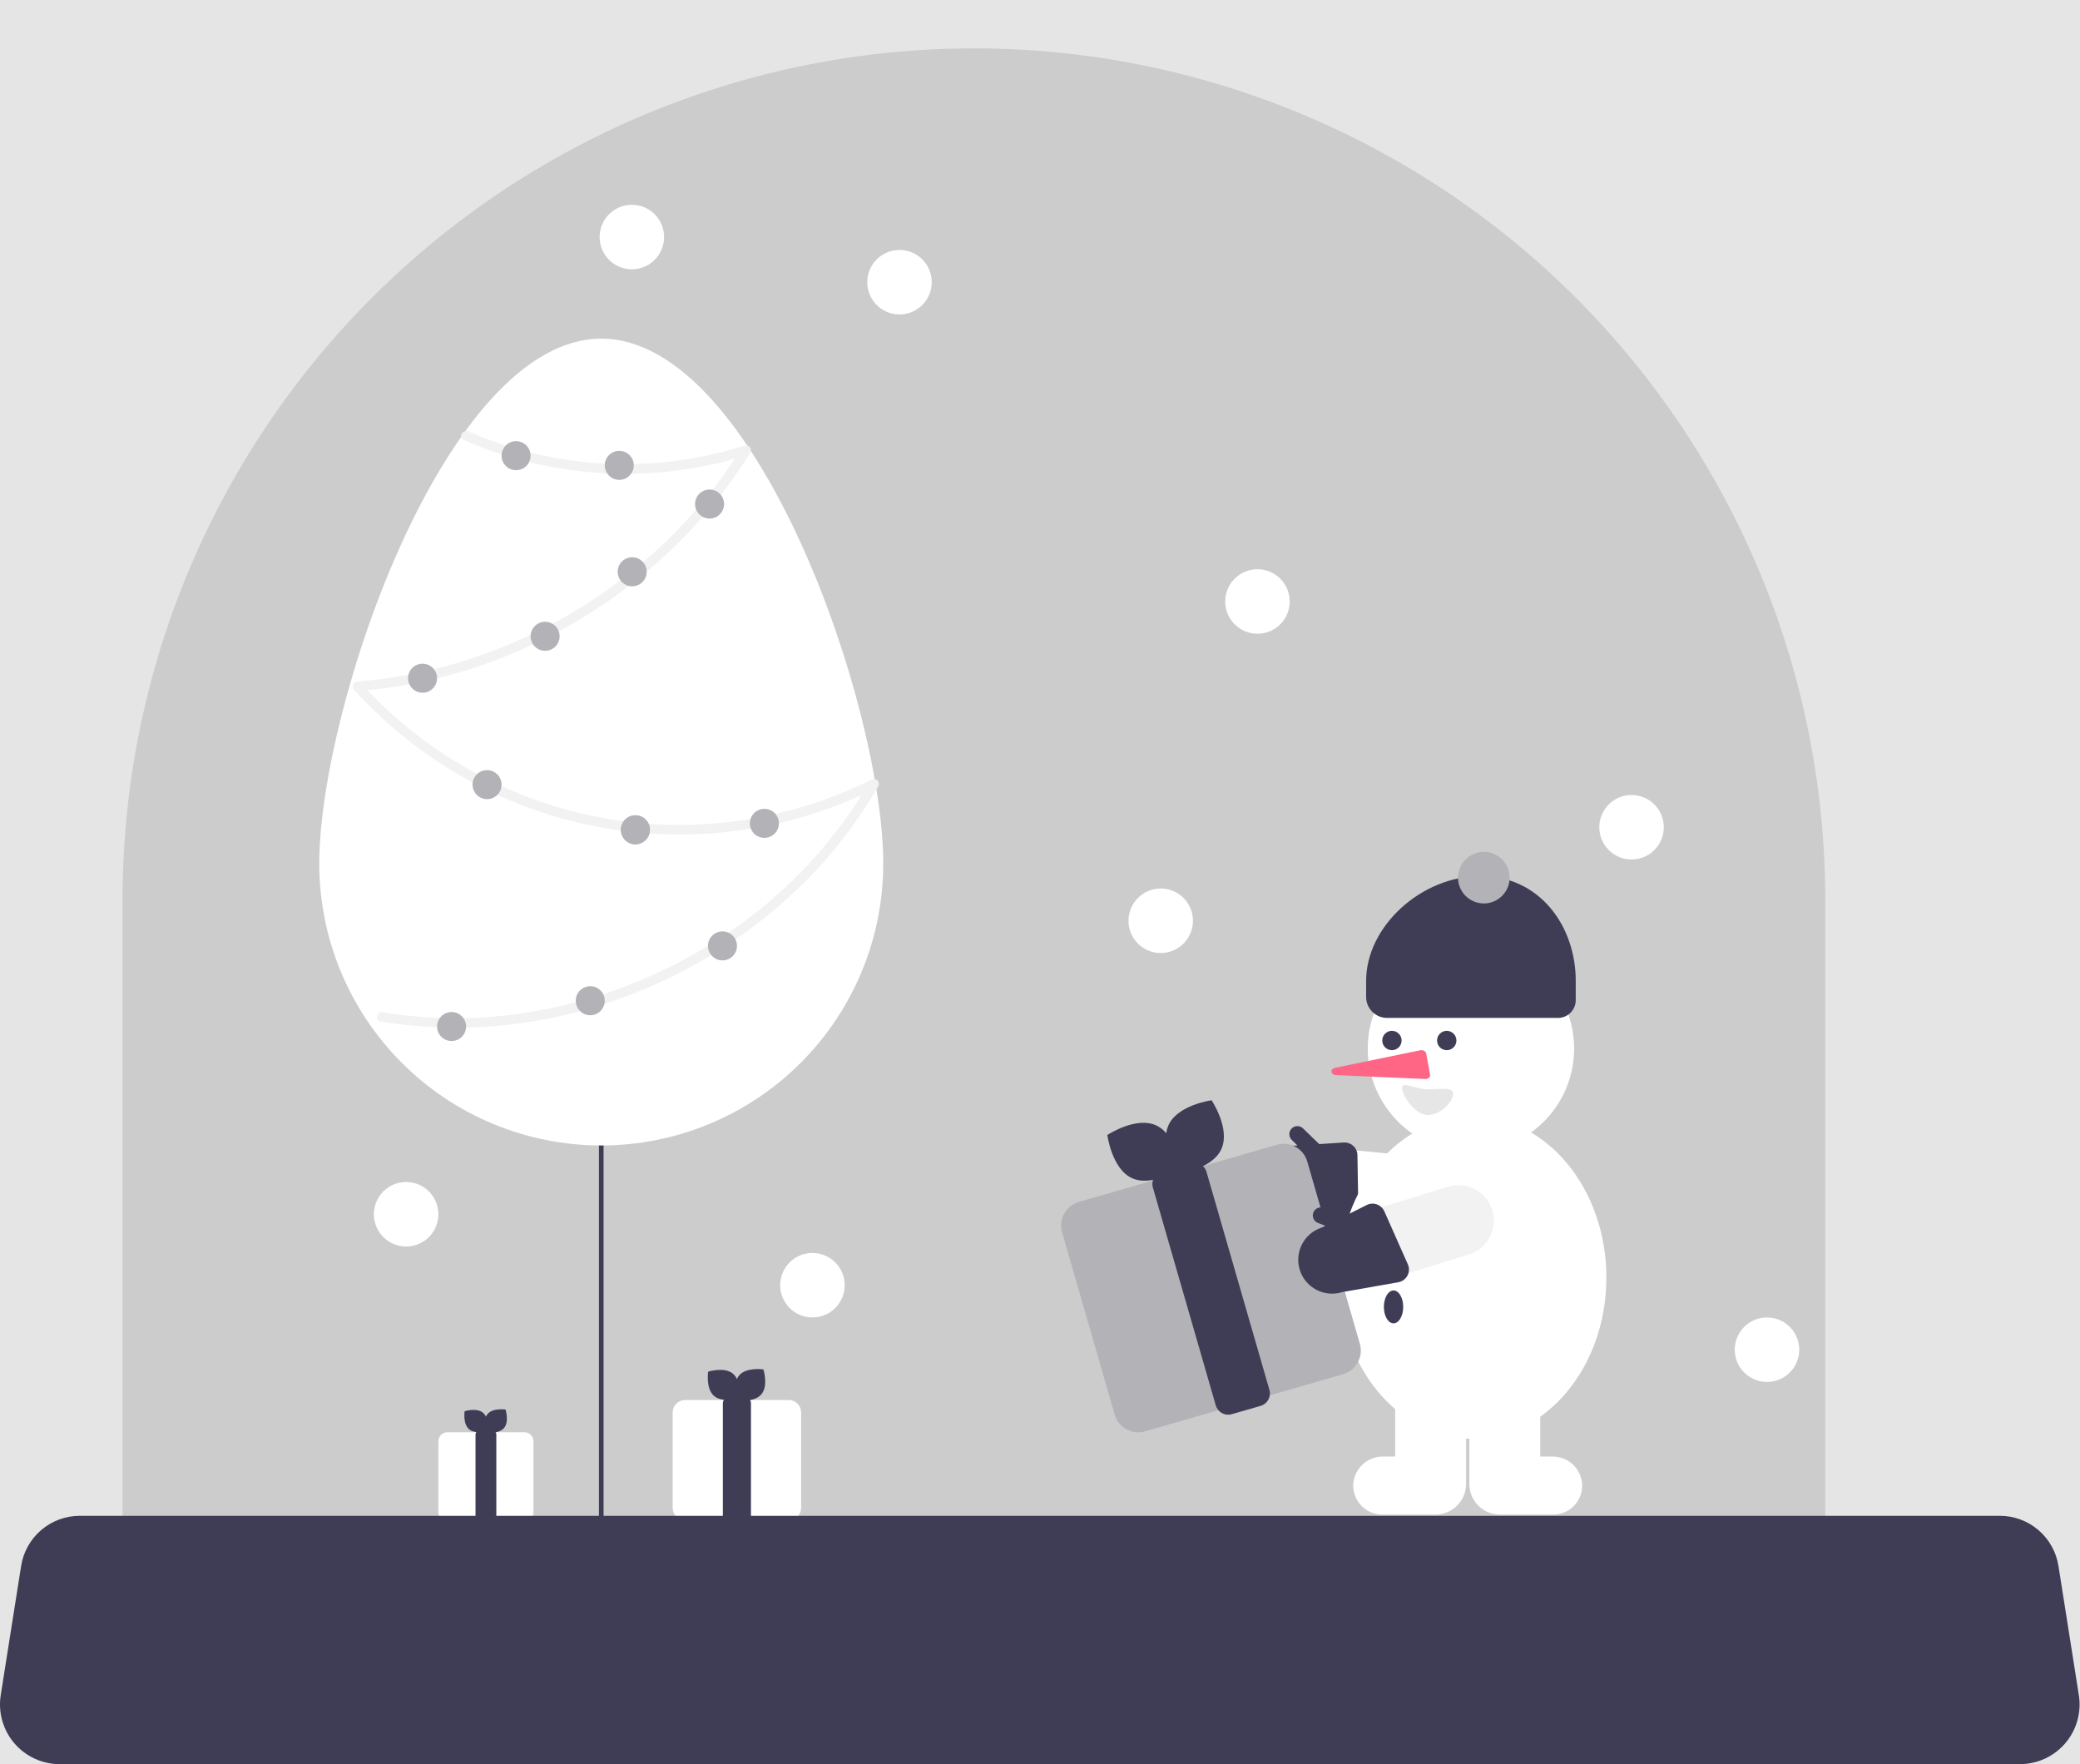 <svg width="645" height="547" viewBox="0 0 645 547" fill="none" xmlns="http://www.w3.org/2000/svg">
<rect width="645" height="547" fill="#E5E5E5"/>
<g id="undraw_snow_globe_923j 1" clip-path="url(#clip0)">
<path id="Globe" d="M566 504H38V279C38 208.983 65.814 141.833 115.324 92.324C164.833 42.814 231.983 15 302 15C372.017 15 439.167 42.814 488.676 92.324C538.186 141.833 566 208.983 566 279V504Z" fill="#CCCCCC"/>
<g id="Tree">
<path id="Vector" d="M186.448 480.399C186.543 480.399 186.636 480.38 186.723 480.344C186.811 480.308 186.89 480.255 186.957 480.188C187.023 480.122 187.076 480.042 187.113 479.955C187.149 479.868 187.167 479.775 187.167 479.68V178.391C187.167 178.201 187.091 178.019 186.956 177.885C186.821 177.75 186.638 177.675 186.448 177.675C186.258 177.675 186.076 177.75 185.941 177.885C185.806 178.019 185.73 178.201 185.729 178.391V479.68C185.729 479.775 185.748 479.868 185.784 479.955C185.82 480.042 185.873 480.122 185.94 480.188C186.007 480.255 186.086 480.308 186.173 480.344C186.26 480.38 186.354 480.399 186.448 480.399V480.399Z" fill="#3F3D56"/>
<path id="Vector_2" d="M186.448 236.557C186.543 236.557 186.636 236.539 186.724 236.503C186.811 236.467 186.89 236.414 186.957 236.347L221.569 201.758C221.703 201.624 221.779 201.441 221.779 201.25C221.779 201.059 221.703 200.877 221.568 200.742C221.433 200.607 221.25 200.531 221.06 200.532C220.869 200.532 220.686 200.607 220.552 200.742L185.94 235.331C185.839 235.431 185.771 235.559 185.743 235.699C185.715 235.838 185.73 235.983 185.784 236.114C185.839 236.245 185.931 236.357 186.049 236.436C186.167 236.515 186.306 236.557 186.448 236.557H186.448Z" fill="#3F3D56"/>
<path id="Vector_3" d="M186.448 296.436C186.59 296.437 186.729 296.394 186.848 296.316C186.966 296.237 187.058 296.124 187.112 295.993C187.167 295.862 187.181 295.717 187.153 295.578C187.126 295.438 187.057 295.31 186.957 295.21L128.993 237.285C128.858 237.15 128.675 237.074 128.485 237.074C128.294 237.074 128.111 237.15 127.976 237.284C127.842 237.419 127.766 237.602 127.766 237.793C127.766 237.983 127.841 238.166 127.976 238.301L185.94 296.226C186.007 296.293 186.086 296.346 186.173 296.382C186.26 296.418 186.354 296.437 186.448 296.436Z" fill="#3F3D56"/>
<path id="Vector_4" d="M273.897 267.791C273.897 219.527 234.745 105 186.448 105C138.152 105 99 219.527 99 267.791C99.017 290.972 108.239 313.198 124.636 329.584C141.034 345.969 163.267 355.173 186.448 355.173C209.63 355.173 231.862 345.969 248.26 329.584C264.658 313.198 273.879 290.972 273.897 267.791V267.791Z" fill="white"/>
<path id="Vector_5" d="M143.74 136.38C165.377 145.846 189.245 149.017 212.602 145.53C219.103 144.559 225.514 143.06 231.772 141.049L230.078 138.845C220.058 154.866 207.158 168.892 192.03 180.214C176.976 191.535 160.034 200.095 141.99 205.497C131.835 208.529 121.388 210.476 110.823 211.306C110.531 211.315 110.247 211.408 110.007 211.575C109.766 211.741 109.578 211.973 109.466 212.244C109.354 212.514 109.323 212.811 109.375 213.099C109.428 213.387 109.562 213.653 109.763 213.866C124.716 230.356 143.449 242.969 164.352 250.622C181.756 256.911 200.256 259.597 218.729 258.516C237.202 257.434 255.262 252.609 271.813 244.332L269.761 242.28C258.08 262.339 241.727 279.28 222.094 291.664C202.586 304.15 180.5 312.05 157.497 314.769C144.603 316.273 131.562 315.968 118.752 313.866C116.864 313.55 116.052 316.44 117.955 316.758C141.329 320.534 165.27 318.622 187.748 311.184C210.274 303.862 230.845 291.526 247.912 275.103C257.481 265.86 265.708 255.321 272.351 243.794C272.508 243.507 272.567 243.177 272.521 242.854C272.474 242.53 272.324 242.231 272.093 241.999C271.862 241.768 271.562 241.618 271.239 241.572C270.915 241.525 270.586 241.585 270.299 241.742C249.132 252.258 225.567 257.011 201.978 255.52C167.407 253.162 135.103 237.467 111.884 211.745L110.823 214.306C130.05 212.768 148.828 207.7 166.216 199.355C183.623 191.05 199.402 179.696 212.807 165.83C220.303 158.06 226.96 149.523 232.668 140.359C232.811 140.101 232.875 139.807 232.853 139.512C232.831 139.218 232.723 138.936 232.544 138.702C232.364 138.468 232.119 138.292 231.84 138.195C231.562 138.098 231.261 138.084 230.974 138.156C209.109 145.123 185.724 145.791 163.497 140.083C157.256 138.483 151.155 136.378 145.254 133.79C143.503 133.019 141.975 135.603 143.74 136.38V136.38Z" fill="#F2F2F2"/>
<path id="Vector_6" d="M160.033 145.792C162.518 145.792 164.533 143.778 164.533 141.292C164.533 138.807 162.518 136.792 160.033 136.792C157.548 136.792 155.533 138.807 155.533 141.292C155.533 143.778 157.548 145.792 160.033 145.792Z" fill="#B3B3B7"/>
<path id="Vector_7" d="M192.033 148.792C194.518 148.792 196.533 146.778 196.533 144.292C196.533 141.807 194.518 139.792 192.033 139.792C189.548 139.792 187.533 141.807 187.533 144.292C187.533 146.778 189.548 148.792 192.033 148.792Z" fill="#B3B3B7"/>
<path id="Vector_8" d="M220.033 160.792C222.518 160.792 224.533 158.778 224.533 156.292C224.533 153.807 222.518 151.792 220.033 151.792C217.548 151.792 215.533 153.807 215.533 156.292C215.533 158.778 217.548 160.792 220.033 160.792Z" fill="#B3B3B7"/>
<path id="Vector_9" d="M196.033 181.792C198.518 181.792 200.533 179.778 200.533 177.292C200.533 174.807 198.518 172.792 196.033 172.792C193.548 172.792 191.533 174.807 191.533 177.292C191.533 179.778 193.548 181.792 196.033 181.792Z" fill="#B3B3B7"/>
<path id="Vector_10" d="M169.033 201.792C171.518 201.792 173.533 199.778 173.533 197.292C173.533 194.807 171.518 192.792 169.033 192.792C166.548 192.792 164.533 194.807 164.533 197.292C164.533 199.778 166.548 201.792 169.033 201.792Z" fill="#B3B3B7"/>
<path id="Vector_11" d="M131.033 214.792C133.518 214.792 135.533 212.778 135.533 210.292C135.533 207.807 133.518 205.792 131.033 205.792C128.548 205.792 126.533 207.807 126.533 210.292C126.533 212.778 128.548 214.792 131.033 214.792Z" fill="#B3B3B7"/>
<path id="Vector_12" d="M151.033 247.792C153.518 247.792 155.533 245.778 155.533 243.292C155.533 240.807 153.518 238.792 151.033 238.792C148.548 238.792 146.533 240.807 146.533 243.292C146.533 245.778 148.548 247.792 151.033 247.792Z" fill="#B3B3B7"/>
<path id="Vector_13" d="M197.033 261.792C199.518 261.792 201.533 259.778 201.533 257.292C201.533 254.807 199.518 252.792 197.033 252.792C194.548 252.792 192.533 254.807 192.533 257.292C192.533 259.778 194.548 261.792 197.033 261.792Z" fill="#B3B3B7"/>
<path id="Vector_14" d="M197.033 261.792C199.518 261.792 201.533 259.778 201.533 257.292C201.533 254.807 199.518 252.792 197.033 252.792C194.548 252.792 192.533 254.807 192.533 257.292C192.533 259.778 194.548 261.792 197.033 261.792Z" fill="#B3B3B7"/>
<path id="Vector_15" d="M237.033 259.792C239.518 259.792 241.533 257.778 241.533 255.292C241.533 252.807 239.518 250.792 237.033 250.792C234.548 250.792 232.533 252.807 232.533 255.292C232.533 257.778 234.548 259.792 237.033 259.792Z" fill="#B3B3B7"/>
<path id="Vector_16" d="M224.033 297.792C226.518 297.792 228.533 295.778 228.533 293.292C228.533 290.807 226.518 288.792 224.033 288.792C221.548 288.792 219.533 290.807 219.533 293.292C219.533 295.778 221.548 297.792 224.033 297.792Z" fill="#B3B3B7"/>
<path id="Vector_17" d="M183.033 314.792C185.518 314.792 187.533 312.778 187.533 310.292C187.533 307.807 185.518 305.792 183.033 305.792C180.548 305.792 178.533 307.807 178.533 310.292C178.533 312.778 180.548 314.792 183.033 314.792Z" fill="#B3B3B7"/>
<path id="Vector_18" d="M140.033 322.792C142.518 322.792 144.533 320.778 144.533 318.292C144.533 315.807 142.518 313.792 140.033 313.792C137.548 313.792 135.533 315.807 135.533 318.292C135.533 320.778 137.548 322.792 140.033 322.792Z" fill="#B3B3B7"/>
</g>
<g id="Snow Fall">
<path id="Vector_19" d="M195.936 83.5C201.459 83.5 205.936 79.023 205.936 73.5C205.936 67.977 201.459 63.5 195.936 63.5C190.413 63.5 185.936 67.977 185.936 73.5C185.936 79.023 190.413 83.5 195.936 83.5Z" fill="white"/>
<path id="Vector_20" d="M505.936 266.5C511.459 266.5 515.936 262.023 515.936 256.5C515.936 250.977 511.459 246.5 505.936 246.5C500.413 246.5 495.936 250.977 495.936 256.5C495.936 262.023 500.413 266.5 505.936 266.5Z" fill="white"/>
<path id="Vector_21" d="M125.936 386.5C131.459 386.5 135.936 382.023 135.936 376.5C135.936 370.977 131.459 366.5 125.936 366.5C120.413 366.5 115.936 370.977 115.936 376.5C115.936 382.023 120.413 386.5 125.936 386.5Z" fill="white"/>
<path id="Vector_22" d="M278.936 97.5C284.459 97.5 288.936 93.023 288.936 87.5C288.936 81.977 284.459 77.5 278.936 77.5C273.413 77.5 268.936 81.977 268.936 87.5C268.936 93.023 273.413 97.5 278.936 97.5Z" fill="white"/>
<path id="Vector_23" d="M547.936 428.5C553.459 428.5 557.936 424.023 557.936 418.5C557.936 412.977 553.459 408.5 547.936 408.5C542.413 408.5 537.936 412.977 537.936 418.5C537.936 424.023 542.413 428.5 547.936 428.5Z" fill="white"/>
<path id="Vector_24" d="M359.936 295.5C365.459 295.5 369.936 291.023 369.936 285.5C369.936 279.977 365.459 275.5 359.936 275.5C354.413 275.5 349.936 279.977 349.936 285.5C349.936 291.023 354.413 295.5 359.936 295.5Z" fill="white"/>
<path id="Vector_25" d="M389.936 196.5C395.459 196.5 399.936 192.023 399.936 186.5C399.936 180.977 395.459 176.5 389.936 176.5C384.413 176.5 379.936 180.977 379.936 186.5C379.936 192.023 384.413 196.5 389.936 196.5Z" fill="white"/>
<path id="Vector_26" d="M251.936 408.5C257.459 408.5 261.936 404.023 261.936 398.5C261.936 392.977 257.459 388.5 251.936 388.5C246.413 388.5 241.936 392.977 241.936 398.5C241.936 404.023 246.413 408.5 251.936 408.5Z" fill="white"/>
</g>
<path id="Vector_27" d="M433.131 396.128C434.788 396.128 436.131 393.845 436.131 391.028C436.131 388.211 434.788 385.928 433.131 385.928C431.474 385.928 430.131 388.211 430.131 391.028C430.131 393.845 431.474 396.128 433.131 396.128Z" fill="#3F3D56"/>
<g id="Snowman">
<path id="Vector_28" d="M445.131 469.628H428.631C427.4 469.626 426.183 469.372 425.053 468.883C423.924 468.394 422.907 467.679 422.063 466.782C421.217 465.884 420.565 464.821 420.15 463.659C419.734 462.497 419.564 461.261 419.65 460.03C419.845 457.716 420.91 455.562 422.631 454.002C424.352 452.443 426.6 451.594 428.922 451.628H432.631V431.628H454.631V460.128C454.628 462.647 453.626 465.061 451.845 466.842C450.064 468.623 447.65 469.625 445.131 469.628Z" fill="white"/>
<path id="Vector_29" d="M439.853 380.732L419.952 378.738C417.051 378.445 414.386 377.012 412.541 374.754C410.696 372.496 409.823 369.598 410.113 366.697C410.404 363.796 411.835 361.129 414.091 359.282C416.347 357.435 419.244 356.559 422.145 356.847L442.046 358.841C444.21 359.058 446.262 359.912 447.942 361.295C449.621 362.678 450.853 364.528 451.481 366.611C452.109 368.694 452.105 370.916 451.47 372.997C450.835 375.078 449.597 376.924 447.913 378.301C447.417 378.707 446.888 379.069 446.329 379.384C444.362 380.492 442.099 380.963 439.853 380.732Z" fill="white"/>
<path id="Vector_30" d="M389.706 364.652V364.652C389.844 363.28 390.25 361.949 390.902 360.734C391.554 359.519 392.439 358.444 393.506 357.571C394.574 356.698 395.803 356.044 397.123 355.646C398.443 355.248 399.829 355.114 401.201 355.251L402.344 355.178L400.579 353.467C400.343 353.239 400.153 352.967 400.023 352.665C399.892 352.364 399.821 352.039 399.816 351.711C399.81 351.382 399.87 351.056 399.991 350.75C400.111 350.444 400.291 350.166 400.52 349.93C400.749 349.694 401.022 349.505 401.323 349.374C401.625 349.244 401.949 349.174 402.278 349.169C402.607 349.165 402.933 349.225 403.238 349.346C403.544 349.467 403.822 349.648 404.058 349.877L409.08 354.743L416.679 354.253C417.219 354.218 417.761 354.293 418.271 354.474C418.782 354.654 419.25 354.937 419.648 355.304C420.046 355.671 420.365 356.115 420.587 356.609C420.808 357.103 420.927 357.636 420.936 358.178L421.235 376.159C421.245 376.766 421.117 377.368 420.86 377.918C420.603 378.468 420.224 378.953 419.752 379.335C419.28 379.717 418.727 379.987 418.135 380.123C417.543 380.26 416.928 380.26 416.336 380.123L399.107 376.147C396.336 375.869 393.789 374.502 392.026 372.346C390.263 370.191 389.429 367.423 389.706 364.652Z" fill="#3F3D56"/>
<path id="Vector_31" d="M456.631 446.128C479.551 446.128 498.131 423.742 498.131 396.128C498.131 368.514 479.551 346.128 456.631 346.128C433.711 346.128 415.131 368.514 415.131 396.128C415.131 423.742 433.711 446.128 456.631 446.128Z" fill="white"/>
<path id="Vector_32" d="M432.131 410.328C433.788 410.328 435.131 408.045 435.131 405.228C435.131 402.411 433.788 400.128 432.131 400.128C430.474 400.128 429.131 402.411 429.131 405.228C429.131 408.045 430.474 410.328 432.131 410.328Z" fill="#3F3D56"/>
<path id="Vector_33" d="M456.131 357.128C473.804 357.128 488.131 342.801 488.131 325.128C488.131 307.455 473.804 293.128 456.131 293.128C438.458 293.128 424.131 307.455 424.131 325.128C424.131 342.801 438.458 357.128 456.131 357.128Z" fill="white"/>
<path id="Vector_34" d="M483.131 315.628H430.131C428.408 315.626 426.756 314.941 425.537 313.722C424.319 312.503 423.633 310.851 423.631 309.128V304.128C423.631 287.285 440.682 271.628 459.131 271.628C477.581 271.628 488.631 287.285 488.631 304.128V310.128C488.629 311.586 488.049 312.984 487.018 314.015C485.987 315.046 484.589 315.626 483.131 315.628Z" fill="#3F3D56"/>
<path id="Vector_35" d="M460.131 280.128C464.549 280.128 468.131 276.546 468.131 272.128C468.131 267.71 464.549 264.128 460.131 264.128C455.713 264.128 452.131 267.71 452.131 272.128C452.131 276.546 455.713 280.128 460.131 280.128Z" fill="#B3B3B7"/>
<path id="Vector_36" d="M448.631 325.628C450.288 325.628 451.631 324.285 451.631 322.628C451.631 320.971 450.288 319.628 448.631 319.628C446.974 319.628 445.631 320.971 445.631 322.628C445.631 324.285 446.974 325.628 448.631 325.628Z" fill="#3F3D56"/>
<path id="Vector_37" d="M431.631 325.628C433.288 325.628 434.631 324.285 434.631 322.628C434.631 320.971 433.288 319.628 431.631 319.628C429.974 319.628 428.631 320.971 428.631 322.628C428.631 324.285 429.974 325.628 431.631 325.628Z" fill="#3F3D56"/>
<path id="Vector_38" d="M481.631 469.628H465.131C462.612 469.625 460.198 468.623 458.417 466.842C456.636 465.061 455.634 462.647 455.631 460.128V431.628H477.631V451.628H481.34C483.662 451.594 485.91 452.443 487.631 454.002C489.352 455.562 490.417 457.716 490.612 460.03C490.698 461.261 490.528 462.497 490.113 463.659C489.697 464.821 489.046 465.884 488.199 466.782C487.356 467.679 486.338 468.394 485.209 468.883C484.079 469.372 482.862 469.626 481.631 469.628Z" fill="white"/>
<path id="Vector_39" d="M441.973 334.56C441.944 334.56 441.916 334.56 441.887 334.558L414.293 333.351C413.975 333.371 413.661 333.28 413.404 333.092C413.147 332.904 412.964 332.632 412.887 332.324C412.809 331.751 413.263 331.246 413.989 331.097L440.372 325.667C440.784 325.581 441.212 325.635 441.59 325.818C441.754 325.892 441.898 326.002 442.012 326.14C442.126 326.279 442.207 326.442 442.247 326.617L443.458 333.253C443.485 333.429 443.464 333.61 443.397 333.775C443.329 333.94 443.218 334.083 443.076 334.19C442.762 334.437 442.372 334.567 441.973 334.56Z" fill="#FF6584"/>
<path id="Vector_40" d="M442.769 337.745C438.634 337.745 434.757 335.113 434.757 337.318C434.757 339.522 438.634 345.729 442.769 345.729C446.905 345.729 450.631 341.375 450.631 339.171C450.631 336.966 446.905 337.745 442.769 337.745Z" fill="#E6E6E6"/>
<path id="Vector_41" d="M416.494 426.09L355.074 443.819C353.137 444.376 351.058 444.141 349.293 443.167C347.529 442.193 346.222 440.559 345.661 438.623L329.343 382.089C328.786 380.152 329.02 378.073 329.994 376.308C330.969 374.543 332.603 373.237 334.539 372.676L395.959 354.947C397.896 354.39 399.975 354.625 401.739 355.599C403.504 356.573 404.81 358.207 405.372 360.143L421.69 416.677C422.247 418.614 422.012 420.693 421.038 422.458C420.064 424.223 418.43 425.529 416.494 426.09Z" fill="#B3B3B7"/>
<path id="Vector_42" d="M390.889 435.924L381.979 438.496C380.954 438.79 379.853 438.666 378.919 438.151C377.985 437.635 377.293 436.77 376.996 435.745L357.5 368.202C357.205 367.176 357.329 366.076 357.845 365.141C358.361 364.207 359.226 363.515 360.251 363.218L369.161 360.647C370.186 360.352 371.287 360.476 372.221 360.991C373.156 361.507 373.847 362.372 374.144 363.397L393.64 430.94C393.935 431.966 393.811 433.067 393.295 434.001C392.78 434.935 391.914 435.627 390.889 435.924Z" fill="#3F3D56"/>
<path id="Vector_43" d="M358.504 348.938C364.793 351.809 366.155 362.322 366.155 362.322C366.155 362.322 357.32 368.179 351.031 365.308C344.742 362.437 343.38 351.925 343.38 351.925C343.38 351.925 352.214 346.067 358.504 348.938Z" fill="#3F3D56"/>
<path id="Vector_44" d="M378.749 356.278C375.898 362.576 365.39 363.971 365.39 363.971C365.39 363.971 359.505 355.154 362.356 348.856C365.208 342.558 375.716 341.163 375.716 341.163C375.716 341.163 381.601 349.979 378.749 356.278Z" fill="#3F3D56"/>
<path id="Vector_45" d="M455.494 388.963L436.395 394.897C433.609 395.761 430.595 395.483 428.014 394.125C425.433 392.767 423.497 390.44 422.632 387.655C421.766 384.869 422.042 381.855 423.399 379.273C424.756 376.691 427.082 374.754 429.867 373.887L448.966 367.953C451.044 367.308 453.266 367.293 455.352 367.91C457.439 368.528 459.295 369.75 460.686 371.423C462.078 373.095 462.942 375.143 463.17 377.306C463.397 379.47 462.979 381.653 461.966 383.578C461.668 384.146 461.322 384.686 460.931 385.194C459.552 386.982 457.652 388.299 455.494 388.963Z" fill="#F2F2F2"/>
<path id="Vector_46" d="M403.05 393.738C402.641 392.421 402.495 391.037 402.621 389.664C402.747 388.291 403.142 386.956 403.784 385.735C404.426 384.515 405.302 383.433 406.362 382.551C407.422 381.669 408.645 381.005 409.962 380.596L410.985 380.081L408.693 379.196C408.387 379.078 408.107 378.9 407.869 378.674C407.631 378.448 407.441 378.177 407.308 377.876C407.175 377.576 407.102 377.253 407.094 376.925C407.086 376.596 407.143 376.27 407.262 375.964C407.38 375.657 407.557 375.377 407.784 375.14C408.01 374.902 408.281 374.711 408.581 374.578C408.881 374.446 409.205 374.373 409.533 374.365C409.861 374.357 410.188 374.414 410.494 374.532L417.018 377.051L423.822 373.633C424.305 373.39 424.834 373.248 425.374 373.215C425.914 373.182 426.456 373.259 426.965 373.442C427.475 373.624 427.942 373.908 428.339 374.277C428.736 374.645 429.054 375.09 429.273 375.585L436.569 392.022C436.815 392.577 436.932 393.181 436.91 393.788C436.889 394.395 436.729 394.989 436.443 395.525C436.158 396.061 435.754 396.525 435.262 396.882C434.771 397.239 434.205 397.479 433.606 397.584L416.192 400.65C413.533 401.476 410.654 401.212 408.19 399.916C405.725 398.62 403.876 396.398 403.05 393.738Z" fill="#3F3D56"/>
</g>
<g id="Large Present">
<path id="Vector_47" d="M244.599 471.374H212.422C211.407 471.373 210.435 470.969 209.717 470.252C209 469.534 208.596 468.562 208.595 467.547V437.93C208.596 436.915 209 435.942 209.717 435.225C210.435 434.508 211.407 434.104 212.422 434.103H244.599C245.614 434.104 246.587 434.508 247.304 435.225C248.021 435.942 248.425 436.915 248.426 437.93V467.547C248.425 468.562 248.021 469.534 247.304 470.252C246.587 470.969 245.614 471.373 244.599 471.374V471.374Z" fill="white"/>
<path id="Vector_48" d="M230.844 472.555H226.177C225.639 472.555 225.124 472.341 224.745 471.961C224.365 471.581 224.151 471.067 224.151 470.529V435.144C224.151 434.607 224.365 434.092 224.745 433.712C225.124 433.333 225.639 433.119 226.177 433.118H230.844C231.382 433.119 231.897 433.333 232.276 433.712C232.656 434.092 232.87 434.607 232.87 435.144V470.529C232.87 471.067 232.656 471.582 232.276 471.961C231.897 472.341 231.382 472.555 230.844 472.555V472.555Z" fill="#3F3D56"/>
<path id="Vector_49" d="M227.325 425.969C229.966 428.235 229.157 433.509 229.157 433.509C229.157 433.509 224.067 435.108 221.426 432.842C218.785 430.576 219.594 425.302 219.594 425.302C219.594 425.302 224.684 423.702 227.325 425.969Z" fill="#3F3D56"/>
<path id="Vector_50" d="M236.091 432.344C233.833 434.992 228.557 434.2 228.557 434.2C228.557 434.2 226.942 429.114 229.2 426.467C231.458 423.819 236.734 424.611 236.734 424.611C236.734 424.611 238.349 429.696 236.091 432.344Z" fill="#3F3D56"/>
</g>
<g id="small present">
<path id="Vector_51" d="M162.593 471.681H138.769C138.018 471.68 137.298 471.381 136.767 470.85C136.236 470.319 135.937 469.599 135.936 468.847V446.919C135.937 446.168 136.236 445.448 136.767 444.916C137.298 444.385 138.018 444.086 138.769 444.086H162.593C163.344 444.086 164.064 444.385 164.595 444.916C165.126 445.448 165.425 446.168 165.426 446.919V468.847C165.425 469.599 165.126 470.319 164.595 470.85C164.064 471.381 163.344 471.68 162.593 471.681V471.681Z" fill="white"/>
<path id="Vector_52" d="M152.409 472.555H148.953C148.555 472.555 148.174 472.397 147.893 472.116C147.611 471.834 147.453 471.453 147.453 471.055V444.857C147.453 444.459 147.611 444.078 147.893 443.797C148.174 443.515 148.555 443.357 148.953 443.357H152.409C152.807 443.357 153.188 443.515 153.469 443.797C153.75 444.078 153.908 444.459 153.909 444.857V471.055C153.908 471.453 153.75 471.834 153.469 472.116C153.188 472.397 152.807 472.555 152.409 472.555Z" fill="#3F3D56"/>
<path id="Vector_53" d="M149.803 438.063C151.758 439.741 151.16 443.646 151.16 443.646C151.16 443.646 147.391 444.83 145.436 443.152C143.481 441.474 144.079 437.569 144.079 437.569C144.079 437.569 147.848 436.385 149.803 438.063Z" fill="#3F3D56"/>
<path id="Vector_54" d="M156.294 442.783C154.622 444.744 150.715 444.157 150.715 444.157C150.715 444.157 149.519 440.392 151.191 438.432C152.863 436.472 156.77 437.058 156.77 437.058C156.77 437.058 157.966 440.823 156.294 442.783Z" fill="#3F3D56"/>
</g>
<path id="Base" d="M626.371 547H18.501C15.828 547 13.186 546.421 10.758 545.302C8.33 544.183 6.173 542.551 4.436 540.518C2.7 538.486 1.424 536.101 0.697 533.528C-0.029 530.955 -0.19 528.256 0.227 525.615L6.543 485.615C7.214 481.255 9.427 477.28 12.781 474.414C16.134 471.549 20.405 469.982 24.817 470H620.055C624.466 469.982 628.737 471.549 632.091 474.415C635.445 477.28 637.658 481.255 638.329 485.615L644.644 525.615C645.061 528.256 644.901 530.955 644.174 533.528C643.448 536.101 642.172 538.486 640.435 540.518C638.699 542.551 636.542 544.183 634.114 545.302C631.686 546.421 629.044 547 626.371 547Z" fill="#3F3D56"/>
</g>
<defs>
<clipPath id="clip0">
<rect width="644.872" height="547" fill="white"/>
</clipPath>
</defs>
</svg>
